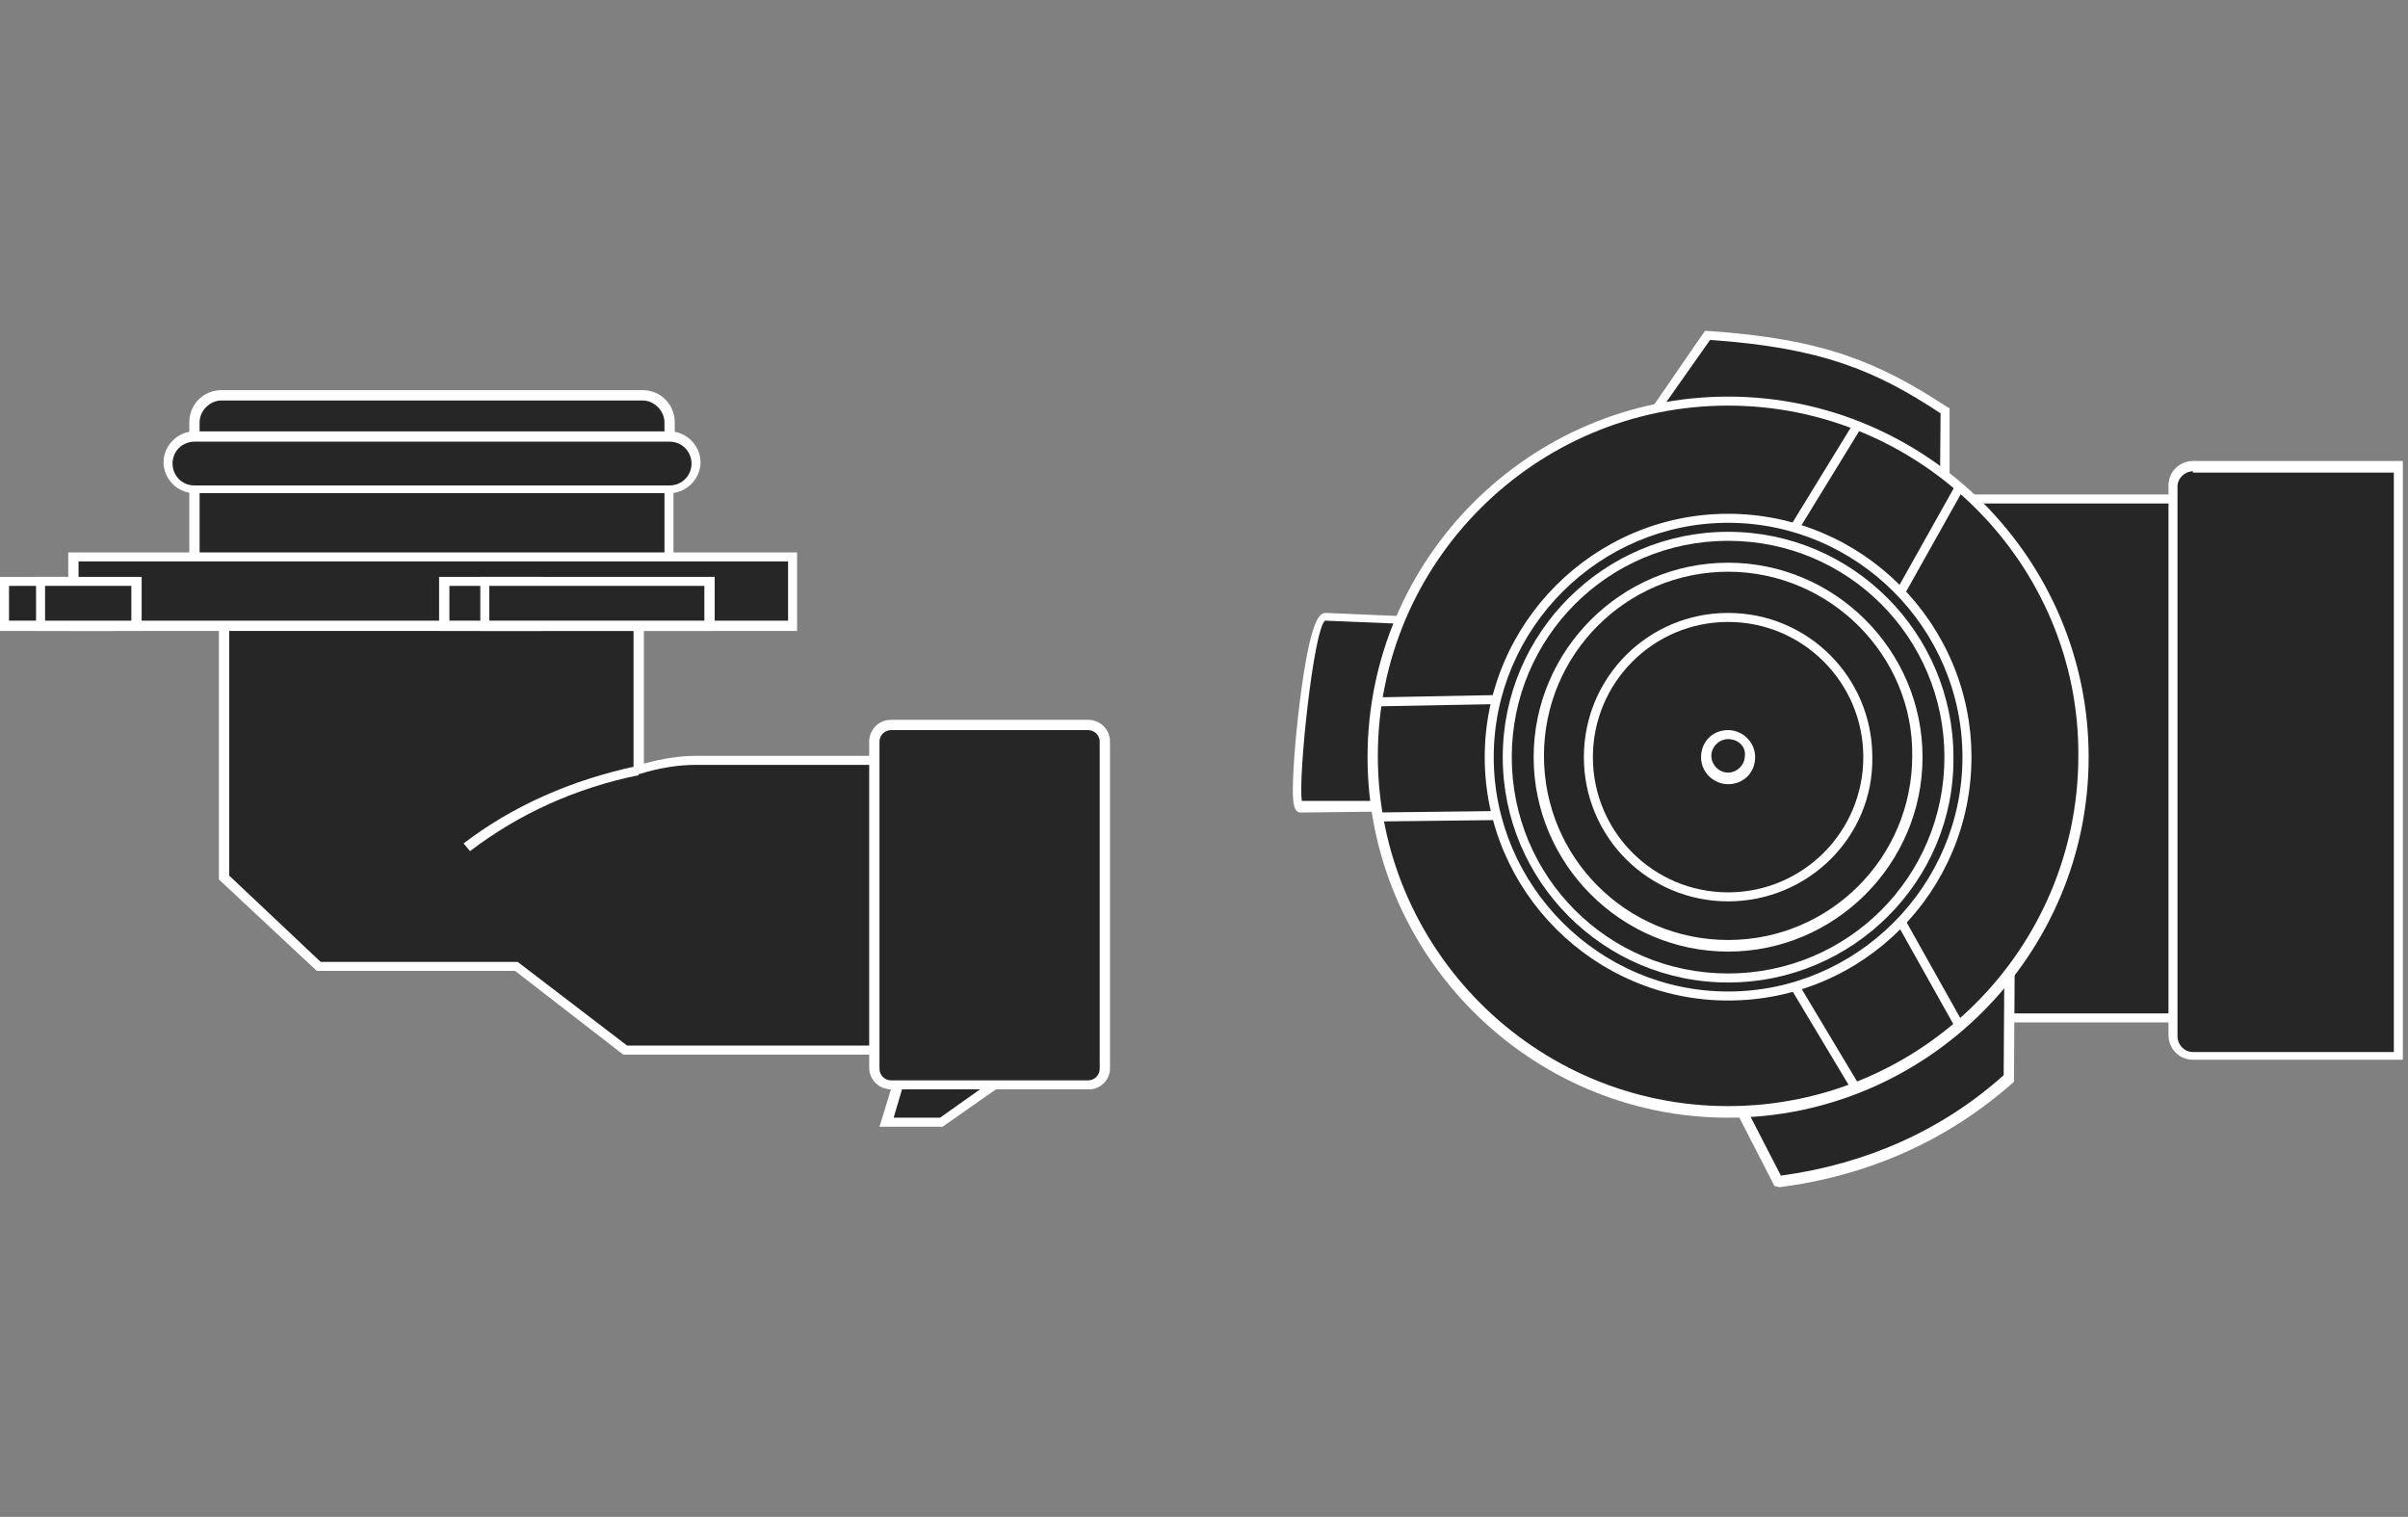 <?xml version="1.0" encoding="utf-8"?>
<!-- Generator: Adobe Illustrator 16.0.4, SVG Export Plug-In . SVG Version: 6.00 Build 0)  -->
<!DOCTYPE svg PUBLIC "-//W3C//DTD SVG 1.1//EN" "http://www.w3.org/Graphics/SVG/1.1/DTD/svg11.dtd">
<svg version="1.1" id="_x39_012" xmlns="http://www.w3.org/2000/svg" xmlns:xlink="http://www.w3.org/1999/xlink" x="0px" y="0px"
	 width="187px" height="117.8px" viewBox="0 0 187 117.8" style="enable-background:new 0 0 187 117.8;" xml:space="preserve">
<rect x="0" y="0" width="187" height="117.8" fill="#808080" stroke="none"/>
<style type="text/css">
<![CDATA[
	.st0{fill:#FFFFFF;}
	.st1{fill-rule:evenodd;clip-rule:evenodd;fill:#262626;}
]]>
</style>
<g>
	<g>
		<g>
			<rect x="152" y="38.7" class="st1" width="19.5" height="40.3"/>
			<path class="st0" d="M171.9,79.4h-20.3v-41h20.3V79.4z M152.4,78.7h18.8V39.1h-18.8V78.7z"/>
		</g>
		<g>
			<path class="st1" d="M101,62.7l9.1-0.1l24.5,22.3l3.5,6.8c7.1-0.9,13-3.7,17.9-8l0.2-31.6l-5.2-7.1l0.1-13.1
				c-5.3-3.5-9.6-5.3-18.5-5.9l-5,7.2l-17.5,14.9L103,48C101.6,47.9,100.2,63.1,101,62.7z"/>
			<path class="st0" d="M137.8,92.1l-3.6-7L109.9,63l-8.9,0.1c-0.5,0-0.6-0.7-0.6-1.7c0-1.9,0.3-5.3,0.7-8.1
				c0.8-5.7,1.5-5.7,1.9-5.7l7,0.3l17.3-14.8l5.1-7.4l0.2,0c9.1,0.6,13.4,2.5,18.6,5.9l0.2,0.1L151.4,45l5.2,7.1l-0.2,31.9l-0.1,0.1
				c-5.1,4.5-11.2,7.2-18.1,8.1L137.8,92.1z M110.2,62.2l0.1,0.1l24.6,22.4l3.4,6.6c6.6-0.9,12.5-3.5,17.3-7.8l0.2-31.3l-5.2-7.1
				l0.1-13c-5-3.3-9.2-5.1-17.9-5.7l-5,7.1l-17.6,15l-7.3-0.3c-0.9,0.7-2.1,12.2-1.8,14L110.2,62.2z"/>
		</g>
		<g>
			<path class="st1" d="M134.2,86.4c15.2,0,27.6-12.4,27.6-27.6c0-15.2-12.4-27.6-27.6-27.6c-15.2,0-27.6,12.4-27.6,27.6
				C106.6,74,119,86.4,134.2,86.4z"/>
			<path class="st0" d="M134.2,86.8c-15.4,0-28-12.6-28-28c0-15.4,12.6-28,28-28c15.4,0,28,12.6,28,28
				C162.2,74.2,149.6,86.8,134.2,86.8z M134.2,31.5c-15,0-27.2,12.2-27.2,27.2c0,15,12.2,27.2,27.2,27.2c15,0,27.2-12.2,27.2-27.2
				C161.5,43.8,149.2,31.5,134.2,31.5z"/>
		</g>
		<g>
			<path class="st1" d="M134.2,77.3c10.2,0,18.5-8.3,18.5-18.5s-8.3-18.5-18.5-18.5c-10.2,0-18.5,8.3-18.5,18.5S124,77.3,134.2,77.3
				z"/>
			<path class="st0" d="M134.2,77.7c-10.4,0-18.9-8.5-18.9-18.9c0-10.4,8.5-18.9,18.9-18.9c10.4,0,18.9,8.5,18.9,18.9
				C153.1,69.2,144.7,77.7,134.2,77.7z M134.2,40.6c-10,0-18.2,8.2-18.2,18.2c0,10,8.2,18.2,18.2,18.2c10,0,18.2-8.2,18.2-18.2
				C152.4,48.8,144.2,40.6,134.2,40.6z"/>
		</g>
		<g>
			<path class="st1" d="M134.2,75.9c9.5,0,17.2-7.7,17.2-17.2c0-9.5-7.7-17.2-17.2-17.2c-9.5,0-17.2,7.7-17.2,17.2
				C117.1,68.2,124.8,75.9,134.2,75.9z"/>
			<path class="st0" d="M134.2,76.3c-9.7,0-17.5-7.9-17.5-17.5c0-9.7,7.9-17.5,17.5-17.5c9.7,0,17.5,7.9,17.5,17.5
				C151.8,68.4,143.9,76.3,134.2,76.3z M134.2,42c-9.3,0-16.8,7.5-16.8,16.8c0,9.3,7.5,16.8,16.8,16.8c9.3,0,16.8-7.5,16.8-16.8
				C151,49.5,143.5,42,134.2,42z"/>
		</g>
		<g>
			<path class="st1" d="M134.2,73.5c8.1,0,14.7-6.6,14.7-14.7c0-8.1-6.6-14.7-14.7-14.7c-8.1,0-14.7,6.6-14.7,14.7
				C119.5,66.9,126.1,73.5,134.2,73.5z"/>
			<path class="st0" d="M134.2,73.9c-8.3,0-15.1-6.8-15.1-15.1s6.8-15.1,15.1-15.1c8.3,0,15.1,6.8,15.1,15.1S142.5,73.9,134.2,73.9z
				 M134.2,44.4c-7.9,0-14.3,6.4-14.3,14.3c0,7.9,6.4,14.3,14.3,14.3c7.9,0,14.3-6.4,14.3-14.3C148.6,50.9,142.1,44.4,134.2,44.4z"
				/>
		</g>
		<g>
			<path class="st1" d="M134.2,69.6c6,0,10.9-4.9,10.9-10.9c0-6-4.9-10.9-10.9-10.9c-6,0-10.9,4.9-10.9,10.9
				C123.3,64.8,128.2,69.6,134.2,69.6z"/>
			<path class="st0" d="M134.2,70C128,70,123,65,123,58.8c0-6.2,5-11.2,11.2-11.2s11.2,5,11.2,11.2C145.5,65,140.4,70,134.2,70z
				 M134.2,48.3c-5.8,0-10.5,4.7-10.5,10.5c0,5.8,4.7,10.5,10.5,10.5c5.8,0,10.5-4.7,10.5-10.5C144.7,53,140,48.3,134.2,48.3z"/>
		</g>
		<g>
			<path class="st1" d="M134.2,60.5c0.9,0,1.7-0.8,1.7-1.7c0-0.9-0.8-1.7-1.7-1.7c-0.9,0-1.7,0.8-1.7,1.7
				C132.5,59.7,133.3,60.5,134.2,60.5z"/>
			<path class="st0" d="M134.2,60.9c-1.1,0-2.1-0.9-2.1-2.1s0.9-2.1,2.1-2.1c1.1,0,2.1,0.9,2.1,2.1S135.4,60.9,134.2,60.9z
				 M134.2,57.4c-0.7,0-1.3,0.6-1.3,1.3c0,0.7,0.6,1.3,1.3,1.3c0.7,0,1.3-0.6,1.3-1.3C135.6,58,135,57.4,134.2,57.4z"/>
		</g>
		<g>
			<line class="st1" x1="107" y1="63.5" x2="116.3" y2="63.4"/>
			
				<rect x="111.3" y="58.8" transform="matrix(1.177923e-02 1 -1 1.177923e-02 173.77 -49.006)" class="st0" width="0.7" height="9.3"/>
		</g>
		<g>
			<line class="st1" x1="106.9" y1="54.5" x2="116.2" y2="54.3"/>
			
				<rect x="111.2" y="49.8" transform="matrix(1.897562e-02 1 -1 1.897562e-02 163.862 -58.166)" class="st0" width="0.7" height="9.3"/>
		</g>
		<g>
			<line class="st1" x1="139.3" y1="76.7" x2="144" y2="84.5"/>
			
				<rect x="137.1" y="80.2" transform="matrix(0.514 0.858 -0.858 0.514 138.067 -82.364)" class="st0" width="9.1" height="0.7"/>
		</g>
		<g>
			<line class="st1" x1="147.5" y1="71.6" x2="152.1" y2="79.7"/>
			
				<rect x="145.1" y="75.3" transform="matrix(0.489 0.872 -0.872 0.489 142.59 -92.042)" class="st0" width="9.4" height="0.7"/>
		</g>
		<g>
			<line class="st1" x1="139.4" y1="40.9" x2="144.2" y2="33"/>
			
				<rect x="141.4" y="32.4" transform="matrix(0.853 0.523 -0.523 0.853 40.213 -68.638)" class="st0" width="0.7" height="9.2"/>
		</g>
		<g>
			<line class="st1" x1="147.7" y1="46" x2="152.3" y2="37.8"/>
			
				<rect x="149.6" y="37.1" transform="matrix(0.872 0.489 -0.489 0.872 39.652 -68.013)" class="st0" width="0.7" height="9.4"/>
		</g>
		<g>
			<path class="st1" d="M170.3,36.2h15.9v45.7h-15.9c-0.8,0-1.5-0.7-1.5-1.5V37.7C168.8,36.9,169.4,36.2,170.3,36.2z"/>
			<path class="st0" d="M186.6,82.3h-16.3c-1.1,0-1.9-0.9-1.9-1.9V37.7c0-1.1,0.9-1.9,1.9-1.9h16.3V82.3z M170.3,36.6
				c-0.6,0-1.2,0.5-1.2,1.2v42.7c0,0.6,0.5,1.2,1.2,1.2h15.6v-45H170.3z"/>
		</g>
	</g>
	<g>
		<g>
			<rect x="15.1" y="37" class="st1" width="36.9" height="6.4"/>
			<path class="st0" d="M52.3,43.9H14.7v-7.2h37.6V43.9z M15.5,43.1h36.1v-5.7H15.5V43.1z"/>
		</g>
		<g>
			<rect x="0.4" y="45.2" class="st1" width="8.1" height="3.4"/>
			<path class="st0" d="M8.8,49H0v-4.2h8.8V49z M0.7,48.2h7.4v-2.7H0.7V48.2z"/>
		</g>
		<g>
			<polygon class="st1" points="68.9,87.1 70.1,83 79,83 73.1,87.1 			"/>
			<path class="st0" d="M73.2,87.5h-4.9l1.5-4.9H79l0.2,0.7L73.2,87.5z M69.4,86.8H73l4.8-3.4h-7.4L69.4,86.8z"/>
		</g>
		<g>
			<path class="st1" d="M17.4,48.3h32.2v11.5c1.3-0.4,2.9-0.7,4.4-0.7l14.1,0L68,81.6l-19.4,0L40.1,75H24.8l-7.4-6.9V48.3z"/>
			<path class="st0" d="M68.3,81.9l-19.9,0L40,75.4H24.6l-7.6-7.1V47.9H50v11.4c1.5-0.4,2.8-0.6,4-0.6l14.5,0L68.3,81.9z M48.7,81.2
				l18.9,0l0.1-21.8l-13.7,0c-1.2,0-2.7,0.2-4.3,0.7l-0.5,0.1V48.7H17.8V68l7.1,6.7h15.3L48.7,81.2z"/>
		</g>
		<g>
			<path class="st1" d="M17.2,30.7h32.7c1.1,0,2.1,0.9,2.1,2.1v2H15.1v-2C15.1,31.6,16,30.7,17.2,30.7z"/>
			<path class="st0" d="M52.3,35.1H14.7v-2.3c0-1.4,1.1-2.5,2.5-2.5h32.7c1.4,0,2.5,1.1,2.5,2.5V35.1z M15.5,34.4h36.1v-1.6
				c0-0.9-0.8-1.7-1.7-1.7H17.2c-0.9,0-1.7,0.8-1.7,1.7V34.4z"/>
		</g>
		<g>
			<rect x="5.7" y="43.3" class="st1" width="55.8" height="5.3"/>
			<path class="st0" d="M61.9,49H5.3v-6.1h56.6V49z M6.1,48.2h55.1v-4.6H6.1V48.2z"/>
		</g>
		<g>
			<rect x="34.5" y="45.2" class="st1" width="7.2" height="3.4"/>
			<path class="st0" d="M42.1,49h-8v-4.2h8V49z M34.9,48.2h6.5v-2.7h-6.5V48.2z"/>
		</g>
		<g>
			<rect x="37.7" y="45.2" class="st1" width="17.5" height="3.4"/>
			<path class="st0" d="M55.5,49H37.3v-4.2h18.2V49z M38,48.2h16.7v-2.7H38V48.2z"/>
		</g>
		<g>
			<path class="st1" d="M69.2,56.3h15.3c0.7,0,1.3,0.6,1.3,1.3v25.4c0,0.7-0.6,1.3-1.3,1.3H69.2c-0.7,0-1.3-0.6-1.3-1.3V57.6
				C67.9,56.9,68.5,56.3,69.2,56.3z"/>
			<path class="st0" d="M84.6,84.6H69.2c-0.9,0-1.7-0.7-1.7-1.7V57.6c0-0.9,0.7-1.7,1.7-1.7h15.3c0.9,0,1.7,0.7,1.7,1.7v25.4
				C86.2,83.8,85.5,84.6,84.6,84.6z M69.2,56.7c-0.5,0-0.9,0.4-0.9,0.9v25.4c0,0.5,0.4,0.9,0.9,0.9h15.3c0.5,0,0.9-0.4,0.9-0.9V57.6
				c0-0.5-0.4-0.9-0.9-0.9H69.2z"/>
		</g>
		<g>
			<path class="st1" d="M15.1,33.9H52c1.1,0,2,0.9,2,2l0,0c0,1.1-0.9,2-2,2H15.1c-1.1,0-2-0.9-2-2l0,0C13.1,34.8,14,33.9,15.1,33.9z
				"/>
			<path class="st0" d="M52,38.3H15.1c-1.3,0-2.4-1.1-2.4-2.4c0-1.3,1.1-2.4,2.4-2.4H52c1.3,0,2.4,1.1,2.4,2.4
				C54.4,37.2,53.3,38.3,52,38.3z M15.1,34.3c-0.9,0-1.7,0.7-1.7,1.7c0,0.9,0.7,1.7,1.7,1.7H52c0.9,0,1.7-0.7,1.7-1.7
				c0-0.9-0.7-1.7-1.7-1.7H15.1z"/>
		</g>
		<g>
			<path class="st1" d="M49.6,59.8c-5.1,1.1-9.5,3.1-13.3,6"/>
			<path class="st0" d="M36.5,66.1l-0.5-0.6c3.8-2.9,8.3-4.9,13.4-6l0.2,0.7C44.7,61.2,40.3,63.2,36.5,66.1z"/>
		</g>
		<g>
			<rect x="3.1" y="45.2" class="st1" width="7.5" height="3.4"/>
			<path class="st0" d="M11,49H2.8v-4.2H11V49z M3.5,48.2h6.7v-2.7H3.5V48.2z"/>
		</g>
	</g>
</g>
</svg>
